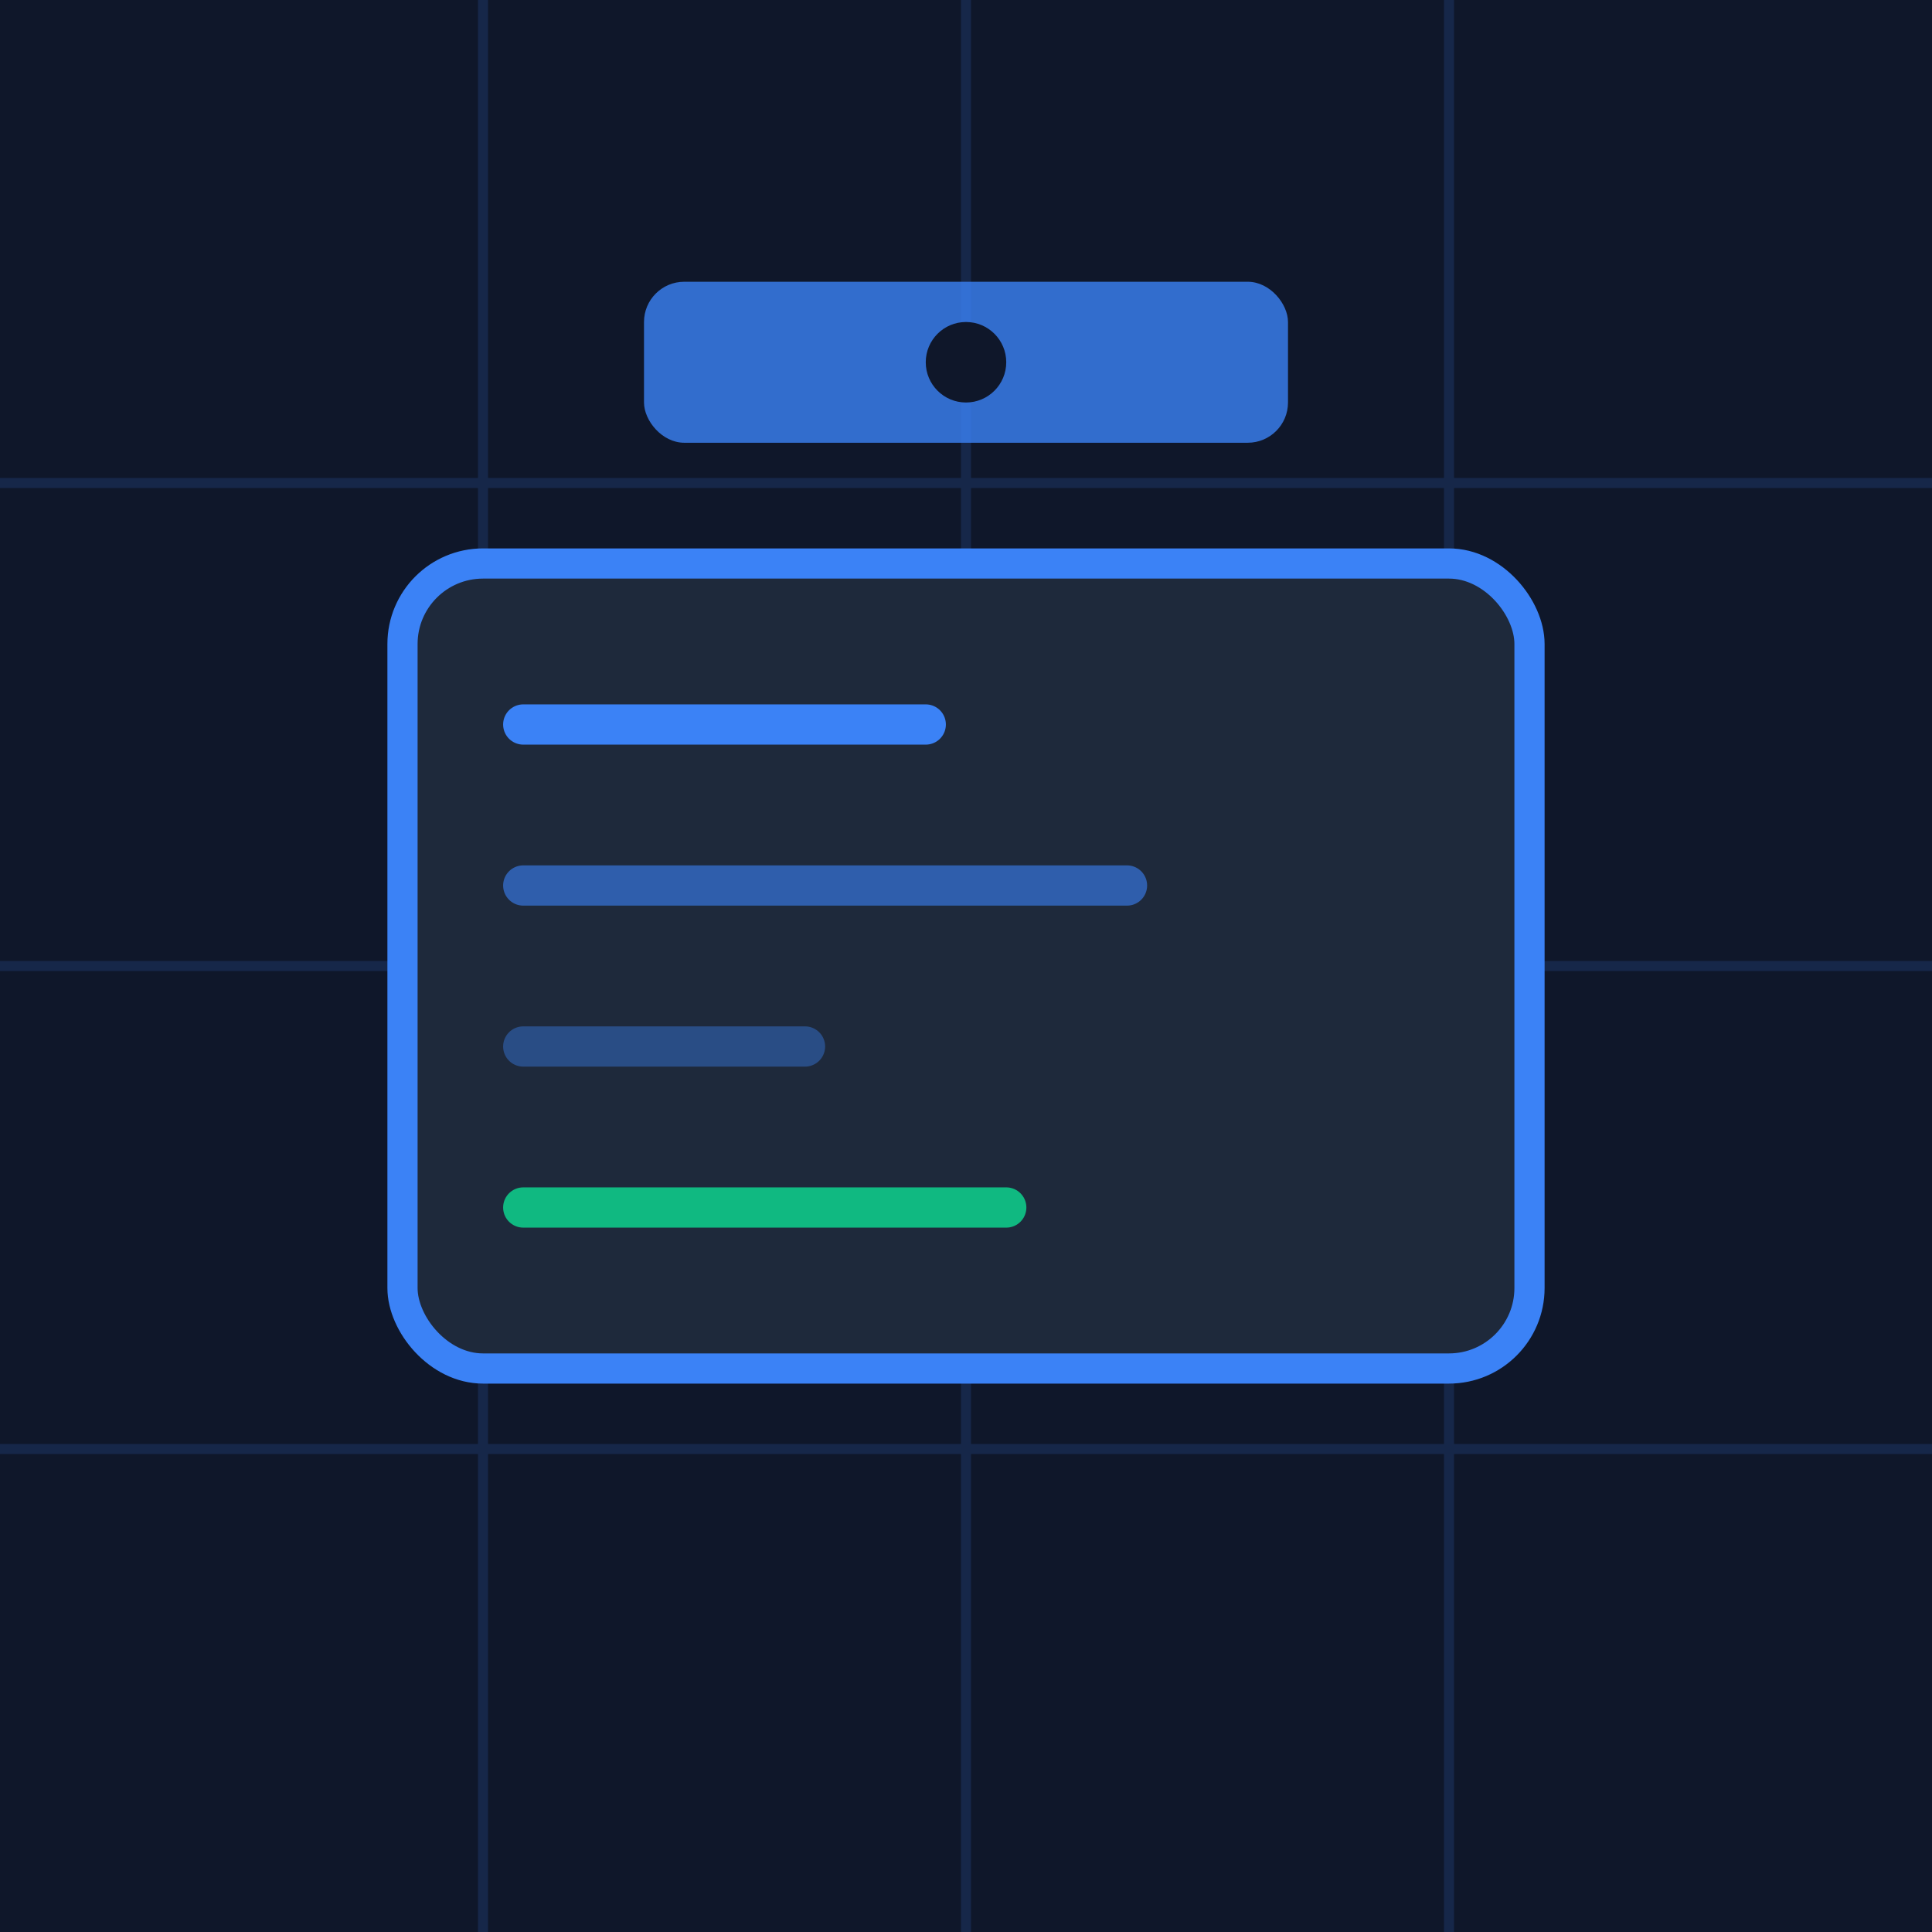 <svg width="96" height="96" viewBox="0 0 96 96" fill="none" xmlns="http://www.w3.org/2000/svg">
  <!-- Blueprint-style developer illustration -->
  <rect width="96" height="96" fill="#0f172a"/>
  
  <!-- Grid pattern -->
  <g opacity="0.15">
    <line x1="24" y1="0" x2="24" y2="96" stroke="#3b82f6" stroke-width="0.5"/>
    <line x1="48" y1="0" x2="48" y2="96" stroke="#3b82f6" stroke-width="0.5"/>
    <line x1="72" y1="0" x2="72" y2="96" stroke="#3b82f6" stroke-width="0.5"/>
    <line x1="0" y1="24" x2="96" y2="24" stroke="#3b82f6" stroke-width="0.5"/>
    <line x1="0" y1="48" x2="96" y2="48" stroke="#3b82f6" stroke-width="0.5"/>
    <line x1="0" y1="72" x2="96" y2="72" stroke="#3b82f6" stroke-width="0.5"/>
  </g>
  
  <!-- Code window -->
  <rect x="20" y="28" width="56" height="40" rx="4" fill="#1e293b" stroke="#3b82f6" stroke-width="1.5"/>
  
  <!-- Code lines -->
  <line x1="26" y1="36" x2="46" y2="36" stroke="#3b82f6" stroke-width="2" stroke-linecap="round"/>
  <line x1="26" y1="44" x2="56" y2="44" stroke="#3b82f6" stroke-width="2" stroke-linecap="round" opacity="0.6"/>
  <line x1="26" y1="52" x2="40" y2="52" stroke="#3b82f6" stroke-width="2" stroke-linecap="round" opacity="0.4"/>
  <line x1="26" y1="60" x2="50" y2="60" stroke="#10b981" stroke-width="2" stroke-linecap="round"/>
  
  <!-- GPU chip icon -->
  <rect x="32" y="14" width="32" height="8" rx="2" fill="#3b82f6" opacity="0.8"/>
  <circle cx="48" cy="18" r="2" fill="#0f172a"/>
</svg>
